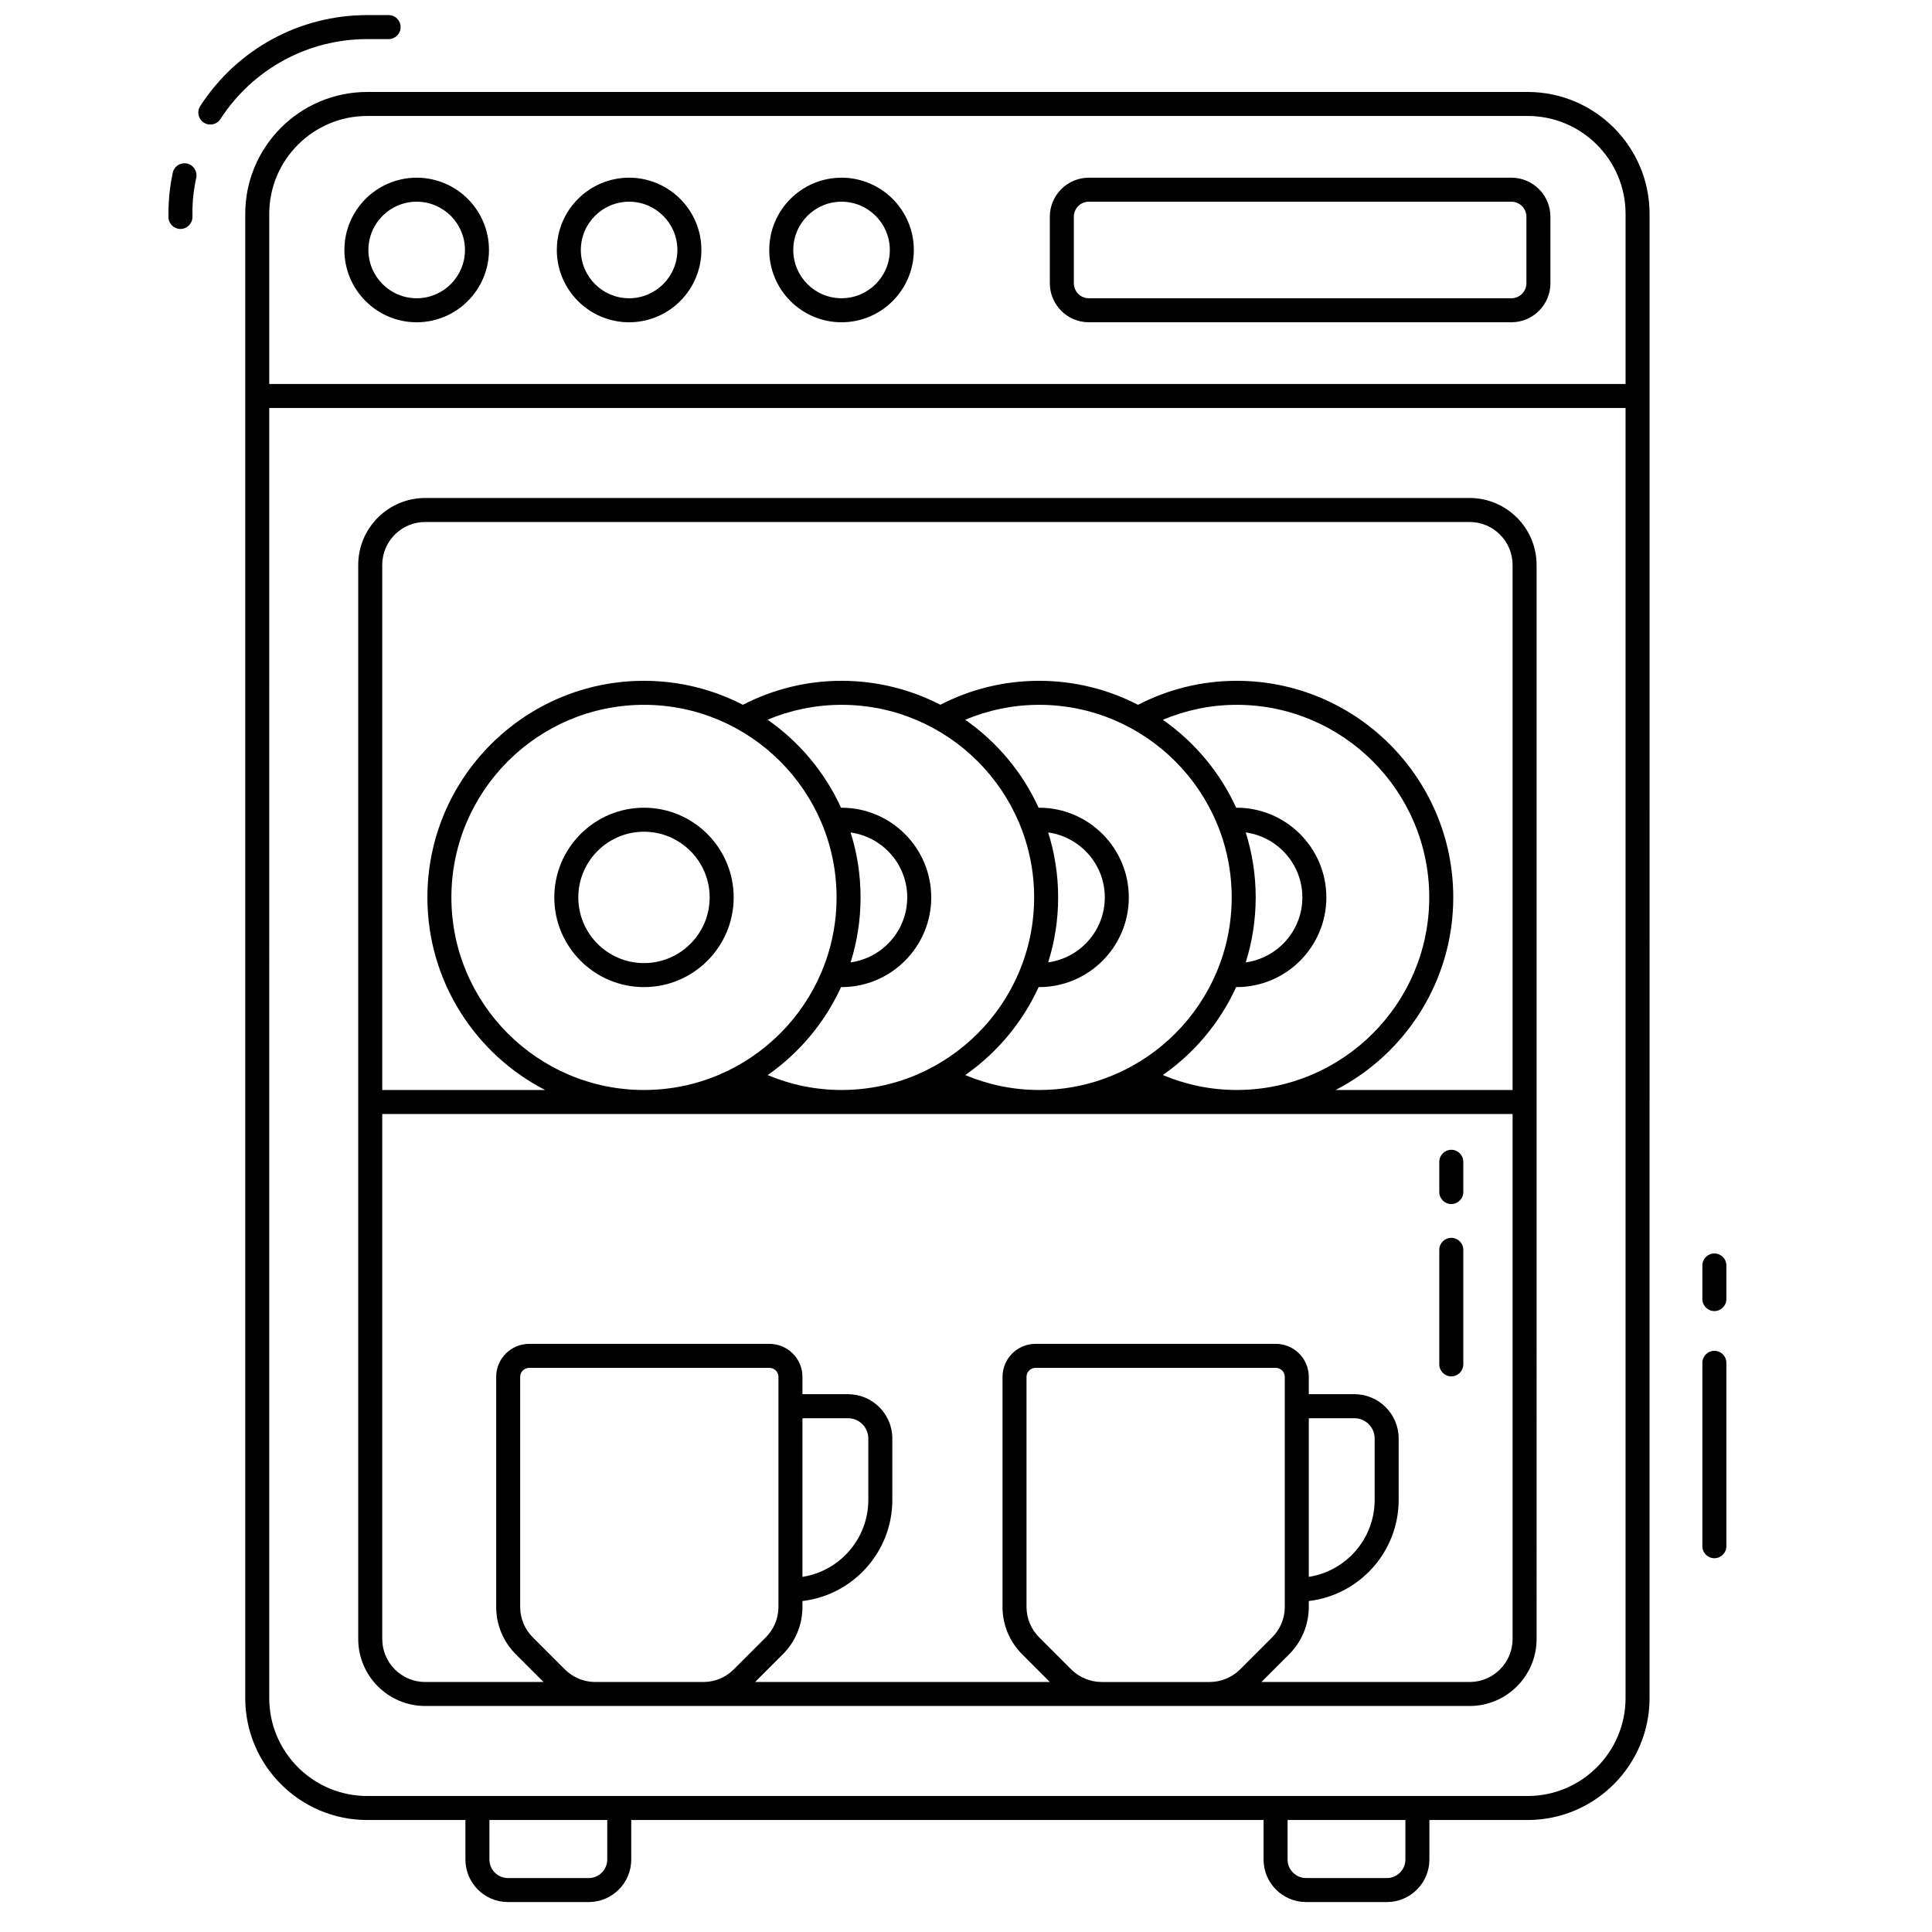 <svg viewBox="0 0 512 512" xmlns="http://www.w3.org/2000/svg">
  <path d="m 97.317,4 c -17.923,0 -34.463,9.009 -44.25,24.099 -0.956,1.474 -0.538,3.443 0.939,4.399 1.482,0.961 3.45,0.526 4.399,-0.937 8.609,-13.273 23.155,-21.199 38.913,-21.199 H 102.99 c 1.757,0 3.182,-1.423 3.182,-3.18 C 106.172,5.425 104.747,4 102.99,4 Z m -0.009,20.371 c -17.818,0 -32.317,14.496 -32.317,32.315 V 450.005 c 0,17.818 14.499,32.317 32.317,32.317 H 123.342 v 10.475 c 0,6.214 5.052,11.268 11.264,11.268 h 21.415 c 6.213,0 11.264,-5.054 11.264,-11.268 v -10.475 h 167.572 v 10.475 c 0,6.214 5.054,11.268 11.266,11.268 h 21.413 c 6.214,0 11.266,-5.054 11.266,-11.268 v -10.475 h 26.035 c 17.818,0 32.313,-14.499 32.313,-32.317 0,-50.919 0.003,-354.16 0.004,-393.319 9.7e-4,-17.819 -14.498,-32.315 -32.317,-32.315 z m 0,6.362 H 404.84 c 14.312,0 25.955,11.642 25.955,25.953 v 45.074 h -0.002 H 71.353 V 56.686 c 0,-14.31 11.642,-25.953 25.955,-25.953 z M 48.923,43.268 c -1.483,-0.016 -2.818,1.003 -3.144,2.505 -1.326,6.099 -1.117,11.229 -1.141,11.718 0,1.757 1.425,3.182 3.182,3.182 1.757,0 3.18,-1.425 3.18,-3.182 0.035,-0.782 -0.237,-4.689 0.998,-10.368 0.372,-1.717 -0.716,-3.412 -2.434,-3.785 -0.215,-0.046 -0.429,-0.068 -0.641,-0.071 z m 61.501,3.823 c -10.562,0 -19.156,8.593 -19.156,19.156 0,10.563 8.594,19.158 19.156,19.158 10.565,0 19.158,-8.595 19.158,-19.158 0,-10.563 -8.594,-19.156 -19.158,-19.156 z m 56.299,0 c -10.565,0 -19.158,8.593 -19.158,19.156 0,10.563 8.594,19.158 19.158,19.158 10.562,0 19.154,-8.595 19.154,-19.158 0,-10.563 -8.593,-19.156 -19.154,-19.156 z m 56.295,0 c -10.565,0 -19.158,8.593 -19.158,19.156 0,10.563 8.594,19.158 19.158,19.158 10.562,0 19.156,-8.595 19.156,-19.158 0,-10.563 -8.595,-19.156 -19.156,-19.156 z m 65.541,0 c -5.704,0 -10.343,4.64 -10.343,10.343 v 17.628 c 0,5.704 4.64,10.343 10.343,10.343 H 400.534 c 5.704,0 10.343,-4.64 10.343,-10.343 V 57.434 c -9.7e-4,-5.704 -4.64,-10.343 -10.343,-10.343 z m -178.135,6.362 c 7.056,0 12.796,5.739 12.796,12.794 0,7.056 -5.741,12.794 -12.796,12.794 -7.055,0 -12.794,-5.739 -12.794,-12.794 0,-7.056 5.739,-12.794 12.794,-12.794 z m 56.299,0 c 7.055,0 12.792,5.739 12.792,12.794 0,7.056 -5.737,12.794 -12.792,12.794 -7.055,0 -12.796,-5.739 -12.796,-12.794 0,-7.056 5.742,-12.794 12.796,-12.794 z m 56.295,0 c 7.055,0 12.794,5.739 12.794,12.794 0,7.056 -5.74,12.794 -12.794,12.794 -7.055,0 -12.794,-5.739 -12.794,-12.794 0,-7.056 5.74,-12.794 12.794,-12.794 z m 65.541,0 H 400.534 c 2.195,0 3.981,1.784 3.981,3.979 V 75.06 c 0,2.196 -1.787,3.981 -3.981,3.981 H 288.559 c -2.195,0 -3.981,-1.786 -3.981,-3.981 V 57.432 c 0,-2.196 1.787,-3.979 3.981,-3.979 z M 71.351,108.122 H 430.789 v 341.882 h 0.002 c 0,14.312 -11.643,25.955 -25.953,25.955 -7.616,-9.8e-4 -300.332,-9.8e-4 -307.532,0 -14.312,0 -25.955,-11.642 -25.955,-25.955 z m 41.33,23.851 c -9.786,0 -17.746,7.96 -17.746,17.746 v 284.641 c 0,9.786 7.96,17.746 17.746,17.746 h 276.782 c 9.786,0 17.75,-7.959 17.75,-17.746 V 149.719 c 0,-9.786 -7.963,-17.746 -17.75,-17.746 z m 0,6.362 h 276.782 c 6.28,0 11.388,5.108 11.388,11.386 v 139.138 h -46.902 c 18.496,-9.541 31.18,-28.83 31.18,-51.038 0,-31.65 -25.75,-57.398 -57.399,-57.398 -9.421,0 -18.297,2.315 -26.145,6.36 -7.863,-4.055 -16.769,-6.36 -26.208,-6.36 -9.427,0 -18.321,2.3 -26.176,6.345 -7.856,-4.045 -16.751,-6.345 -26.18,-6.345 -9.422,0 -18.299,2.315 -26.149,6.358 -7.863,-4.054 -16.77,-6.358 -26.208,-6.358 -31.651,0 -57.399,25.749 -57.399,57.398 0,22.208 12.684,41.495 31.18,51.038 H 101.296 V 149.719 c -9.8e-4,-6.277 5.107,-11.385 11.384,-11.385 z m 215.047,48.449 c 28.142,0 51.038,22.895 51.038,51.038 0,28.127 -22.87,51.008 -50.988,51.036 h -0.13 c -6.91,-0.011 -13.478,-1.443 -19.486,-3.962 8.393,-5.865 15.145,-13.91 19.438,-23.311 0.043,0 0.084,0.006 0.128,0.006 13.106,0 23.77,-10.661 23.77,-23.769 0,-13.105 -10.663,-23.769 -23.77,-23.769 -0.043,0 -0.084,0.005 -0.128,0.006 -4.294,-9.4 -11.047,-17.443 -19.436,-23.307 6.031,-2.53 12.624,-3.968 19.564,-3.968 z m -157.065,0.002 c 28.142,0 51.036,22.895 51.036,51.038 0,28.127 -22.87,51.008 -50.988,51.036 h -0.099 c -28.119,-0.027 -50.988,-22.909 -50.988,-51.036 0,-28.142 22.897,-51.038 51.04,-51.038 z m 104.712,0 c 28.143,0 51.036,22.895 51.036,51.038 0,28.127 -22.866,51.008 -50.984,51.036 h -0.126 c -6.917,-0.011 -13.497,-1.43 -19.507,-3.953 8.4,-5.865 15.158,-13.914 19.454,-23.32 0.042,9.7e-4 0.084,0.006 0.128,0.006 13.106,0 23.769,-10.661 23.769,-23.769 0,-13.105 -10.66,-23.769 -23.769,-23.769 -0.043,0 -0.085,0.006 -0.128,0.006 -4.296,-9.405 -11.055,-17.455 -19.456,-23.32 6.036,-2.527 12.642,-3.954 19.583,-3.954 z m -52.356,0.002 c 28.141,-9.7e-4 51.038,22.893 51.038,51.036 0,28.127 -22.87,51.008 -50.988,51.036 h -0.134 c -6.915,-0.011 -13.494,-1.43 -19.501,-3.951 8.4,-5.865 15.16,-13.915 19.457,-23.322 0.043,0 0.084,0.008 0.128,0.008 13.106,0 23.769,-10.663 23.769,-23.77 0,-13.105 -10.66,-23.769 -23.769,-23.769 -0.043,0 -0.085,0.005 -0.128,0.006 -4.3,-9.415 -11.067,-17.468 -19.477,-23.334 6.042,-2.525 12.658,-3.939 19.604,-3.939 z m -52.356,27.267 c -13.108,0 -23.769,10.661 -23.769,23.769 0,13.106 10.66,23.769 23.769,23.769 13.106,0 23.769,-10.661 23.769,-23.769 0,-13.105 -10.66,-23.769 -23.769,-23.769 z m 0,6.362 c 9.597,0 17.405,7.808 17.405,17.407 0,9.599 -7.808,17.407 -17.405,17.407 -9.597,0 -17.405,-7.808 -17.405,-17.407 0,-9.598 7.808,-17.407 17.405,-17.407 z m 159.467,0.185 c 8.465,1.176 15.009,8.439 15.009,17.222 0,8.782 -6.542,16.046 -15.009,17.222 1.715,-5.439 2.642,-11.224 2.642,-17.222 0,-5.999 -0.928,-11.784 -2.642,-17.222 z m -52.352,0.006 c 8.462,1.176 15.003,8.434 15.003,17.214 0,8.782 -6.54,16.04 -15.003,17.216 1.714,-5.437 2.64,-11.221 2.64,-17.216 0,-5.996 -0.928,-11.777 -2.64,-17.214 z m -52.356,0.008 c 8.46,1.177 15.003,8.428 15.003,17.206 0,8.782 -6.543,16.046 -15.007,17.222 1.715,-5.439 2.642,-11.224 2.642,-17.222 9.7e-4,-5.992 -0.927,-11.772 -2.638,-17.206 z m -28.534,68.24 0.006,0.002 H 196.88 c 0.003,-9.7e-4 0.006,-9.3e-4 0.008,-0.002 z m -95.589,6.366 h 299.553 V 434.362 c -0.002,6.277 -5.109,11.383 -11.388,11.383 h -55.168 l 7.329,-7.329 c 3.365,-3.365 5.219,-7.839 5.219,-12.598 v -1.53 c 13.39,-1.582 23.814,-12.982 23.814,-26.79 v -16.291 c 0,-6.469 -5.259,-11.73 -11.728,-11.73 h -12.085 v -4.599 c 0,-4.821 -3.925,-8.744 -8.746,-8.744 h -63.679 c -4.821,0 -8.744,3.923 -8.744,8.744 v 60.94 c 0,4.759 1.854,9.232 5.219,12.598 l 7.329,7.329 h -78.114 l 7.329,-7.327 c 3.365,-3.365 5.219,-7.837 5.219,-12.598 v -1.53 c 13.39,-1.582 23.814,-12.984 23.814,-26.792 v -16.289 c 0,-6.469 -5.259,-11.73 -11.726,-11.73 h -12.088 v -4.601 c 0,-4.821 -3.923,-8.742 -8.744,-8.742 h -63.677 c -4.821,0 -8.746,3.921 -8.746,8.742 v 60.942 c 0,4.759 1.852,9.234 5.217,12.596 l 7.329,7.329 h -31.353 c -6.277,0 -11.385,-5.105 -11.385,-11.383 z m 283.31,9.486 c -1.757,0 -3.182,1.425 -3.182,3.182 v 8.012 c 0,1.757 1.425,3.182 3.182,3.182 1.757,0 3.18,-1.425 3.18,-3.182 v -8.012 c 0,-1.757 -1.423,-3.182 -3.18,-3.182 z m 0,23.332 c -1.757,0 -3.182,1.423 -3.182,3.18 v 30.35 c 0,1.757 1.425,3.182 3.182,3.182 1.757,0 3.18,-1.424 3.18,-3.182 V 331.219 c 0,-1.757 -1.423,-3.18 -3.18,-3.18 z m 69.717,4.138 c -1.757,0 -3.18,1.425 -3.18,3.182 v 8.907 c 0,1.757 1.423,3.182 3.18,3.182 1.757,0 3.182,-1.425 3.182,-3.182 v -8.907 c -9.8e-4,-1.757 -1.426,-3.182 -3.182,-3.182 z m 0,25.804 c -1.757,0 -3.18,1.423 -3.18,3.18 v 48.604 c 0,1.757 1.423,3.182 3.18,3.182 1.757,0 3.182,-1.425 3.182,-3.182 V 361.161 c -9.8e-4,-1.757 -1.426,-3.18 -3.182,-3.18 z m -314.091,4.519 h 63.677 c 1.315,0 2.383,1.067 2.383,2.379 v 56.436 4.506 c 0,3.062 -1.191,5.936 -3.355,8.098 l -8.474,8.474 c -2.162,2.162 -5.037,3.354 -8.096,3.354 h -28.593 c -3.062,0 -5.938,-1.191 -8.1,-3.354 l -8.474,-8.474 c -2.162,-2.162 -3.354,-5.037 -3.354,-8.098 v -60.942 c 0,-1.312 1.07,-2.379 2.384,-2.379 z m 134.184,0 h 63.679 c 1.315,0 2.385,1.067 2.385,2.379 v 60.942 c 0,3.059 -1.191,5.933 -3.355,8.098 l -8.474,8.474 c -2.13,2.13 -5.083,3.354 -8.098,3.354 h -28.595 c -3.015,0 -5.966,-1.223 -8.096,-3.354 l -8.474,-8.474 c -2.164,-2.164 -3.355,-5.039 -3.355,-8.098 v -60.942 c 0,-1.312 1.068,-2.379 2.383,-2.379 z m -61.762,13.342 h 12.086 c 2.956,0 5.366,2.408 5.366,5.368 v 16.289 c 0,10.295 -7.579,18.855 -17.453,20.388 z m 134.188,0 h 12.085 c 2.96,0 5.368,2.408 5.368,5.368 v 16.289 c 0,10.295 -7.579,18.855 -17.453,20.388 z M 129.704,482.323 h 31.22 v 10.475 c 0,2.703 -2.199,4.904 -4.903,4.904 h -21.415 c -2.703,0 -4.903,-2.201 -4.903,-4.904 z m 211.518,0 h 31.22 v 10.475 c 0,2.703 -2.199,4.904 -4.903,4.904 h -21.415 c -2.703,0 -4.903,-2.201 -4.903,-4.904 z " />
</svg>